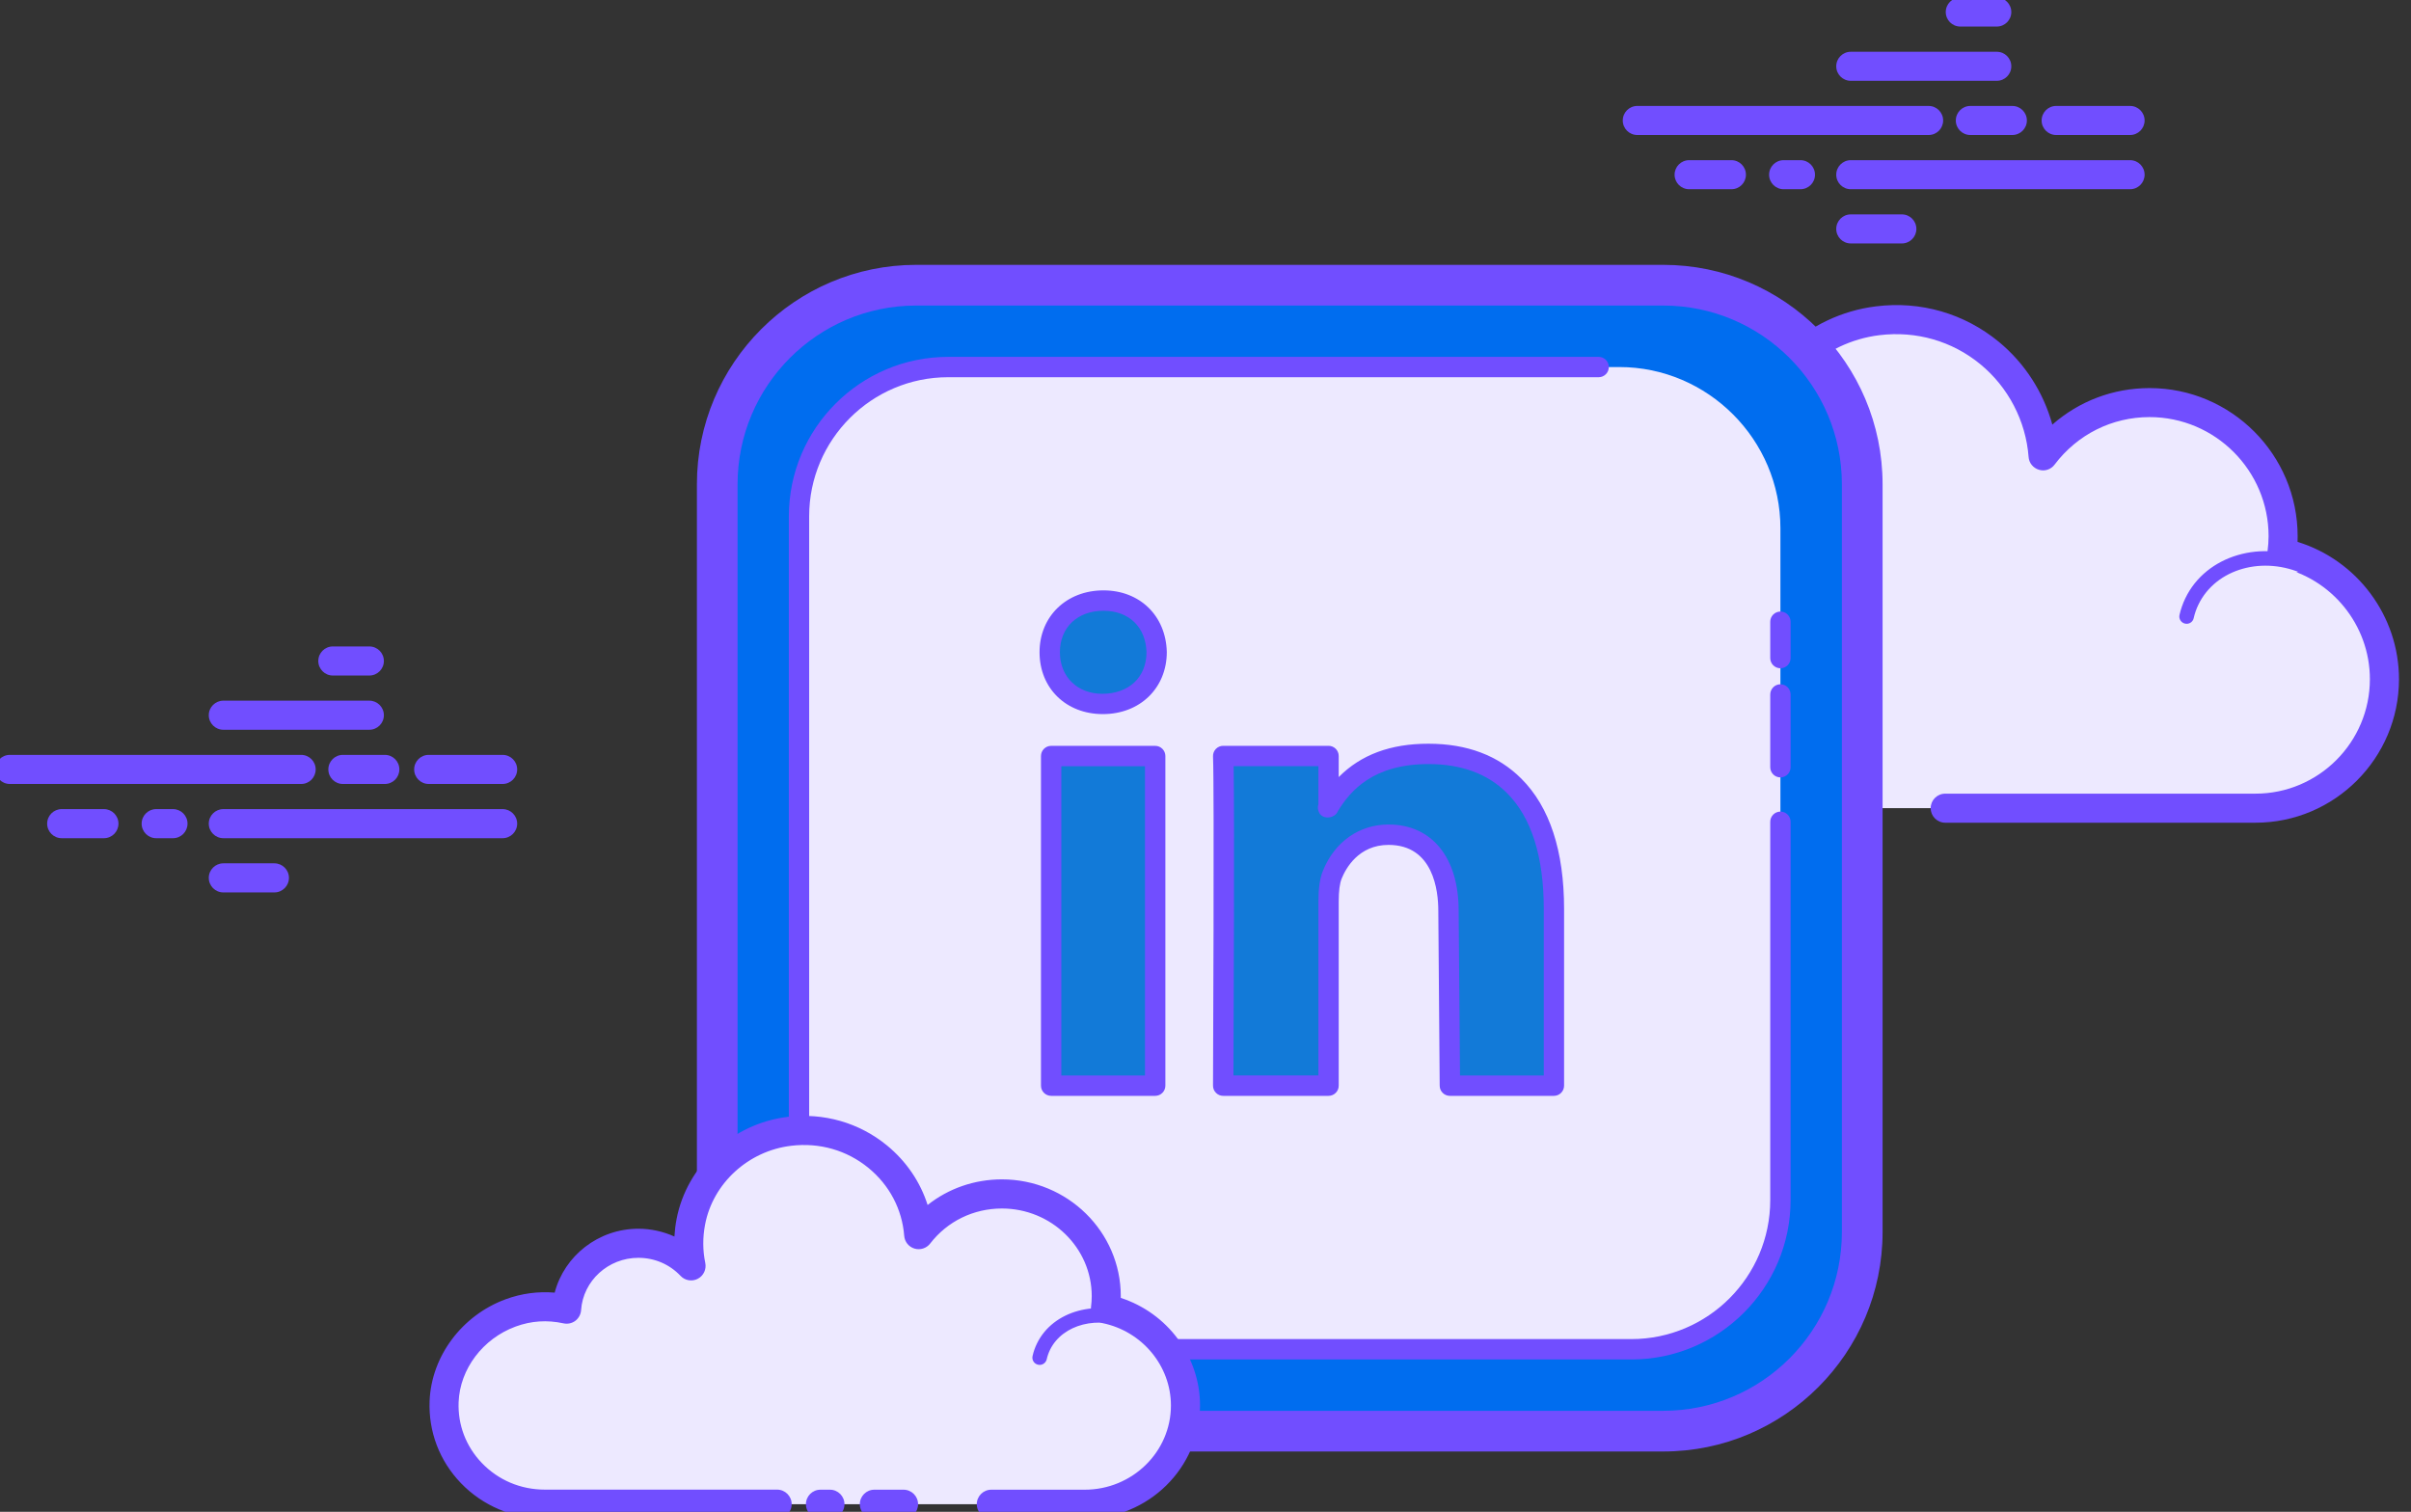<svg width="59" height="37" viewBox="0 0 59 37" fill="none" xmlns="http://www.w3.org/2000/svg">
<rect x="0" y="0" width="59" height="37" fill="#333333" stroke="none"/>
<g clip-path="url(#clip0_127_524)">
<path d="M7.371 19.187H0.24C0.044 19.187 -0.115 19.027 -0.115 18.831C-0.115 18.634 0.044 18.475 0.24 18.475H7.37C7.566 18.475 7.725 18.634 7.725 18.831C7.725 19.027 7.567 19.187 7.371 19.187ZM9.418 19.187H8.39C8.194 19.187 8.035 19.027 8.035 18.831C8.035 18.634 8.194 18.475 8.39 18.475H9.418C9.614 18.475 9.773 18.634 9.773 18.831C9.773 19.027 9.615 19.187 9.418 19.187ZM12.3 19.187H10.491C10.294 19.187 10.135 19.027 10.135 18.831C10.135 18.634 10.294 18.475 10.491 18.475H12.3C12.496 18.475 12.656 18.634 12.656 18.831C12.656 19.027 12.496 19.187 12.3 19.187ZM12.3 20.514H5.465C5.269 20.514 5.109 20.354 5.109 20.158C5.109 19.962 5.269 19.802 5.465 19.802H12.3C12.496 19.802 12.656 19.962 12.656 20.158C12.656 20.354 12.496 20.514 12.3 20.514ZM4.234 20.514H3.821C3.625 20.514 3.466 20.354 3.466 20.158C3.466 19.962 3.625 19.802 3.821 19.802H4.234C4.43 19.802 4.589 19.962 4.589 20.158C4.589 20.354 4.431 20.514 4.234 20.514ZM2.544 20.514H1.509C1.313 20.514 1.154 20.354 1.154 20.158C1.154 19.962 1.313 19.802 1.509 19.802H2.544C2.74 19.802 2.899 19.962 2.899 20.158C2.899 20.354 2.741 20.514 2.544 20.514ZM9.038 17.86H5.465C5.269 17.86 5.109 17.7 5.109 17.504C5.109 17.308 5.269 17.148 5.465 17.148H9.038C9.234 17.148 9.394 17.308 9.394 17.504C9.394 17.7 9.235 17.86 9.038 17.86ZM9.038 16.533H8.145C7.949 16.533 7.789 16.373 7.789 16.177C7.789 15.98 7.949 15.821 8.145 15.821H9.038C9.234 15.821 9.394 15.98 9.394 16.177C9.394 16.373 9.235 16.533 9.038 16.533ZM6.715 21.841H5.465C5.269 21.841 5.109 21.681 5.109 21.485C5.109 21.289 5.269 21.129 5.465 21.129H6.715C6.911 21.129 7.071 21.289 7.071 21.485C7.071 21.681 6.911 21.841 6.715 21.841ZM47.196 3.304H40.066C39.87 3.304 39.711 3.145 39.711 2.949C39.711 2.752 39.87 2.593 40.066 2.593H47.196C47.392 2.593 47.551 2.752 47.551 2.949C47.551 3.145 47.393 3.304 47.196 3.304ZM49.244 3.304H48.216C48.02 3.304 47.861 3.145 47.861 2.949C47.861 2.752 48.02 2.593 48.216 2.593H49.244C49.441 2.593 49.6 2.752 49.6 2.949C49.6 3.145 49.441 3.304 49.244 3.304ZM52.126 3.304H50.316C50.12 3.304 49.961 3.145 49.961 2.949C49.961 2.752 50.12 2.593 50.316 2.593H52.126C52.322 2.593 52.481 2.752 52.481 2.949C52.481 3.145 52.322 3.304 52.126 3.304ZM52.126 4.631H45.291C45.094 4.631 44.935 4.472 44.935 4.276C44.935 4.079 45.094 3.92 45.291 3.92H52.126C52.322 3.92 52.481 4.079 52.481 4.276C52.481 4.472 52.322 4.631 52.126 4.631ZM44.059 4.631H43.647C43.451 4.631 43.292 4.472 43.292 4.276C43.292 4.079 43.451 3.92 43.647 3.92H44.059C44.256 3.92 44.415 4.079 44.415 4.276C44.415 4.472 44.256 4.631 44.059 4.631ZM42.37 4.631H41.335C41.139 4.631 40.979 4.472 40.979 4.276C40.979 4.079 41.139 3.92 41.335 3.92H42.37C42.566 3.92 42.725 4.079 42.725 4.276C42.725 4.472 42.567 4.631 42.37 4.631ZM48.864 1.978H45.291C45.094 1.978 44.935 1.819 44.935 1.622C44.935 1.426 45.094 1.267 45.291 1.267H48.864C49.06 1.267 49.219 1.426 49.219 1.622C49.219 1.819 49.06 1.978 48.864 1.978ZM48.864 0.65H47.971C47.774 0.65 47.615 0.491 47.615 0.295C47.615 0.098 47.774 -0.061 47.971 -0.061H48.864C49.06 -0.061 49.219 0.098 49.219 0.295C49.219 0.491 49.06 0.65 48.864 0.65ZM46.541 5.958H45.291C45.094 5.958 44.935 5.799 44.935 5.603C44.935 5.406 45.094 5.247 45.291 5.247H46.541C46.737 5.247 46.896 5.406 46.896 5.603C46.896 5.799 46.737 5.958 46.541 5.958Z" fill="#714EFF"/>
<path d="M47.602 19.779C47.602 19.779 55.148 19.779 55.194 19.779C56.937 19.779 58.35 18.366 58.35 16.621C58.35 15.099 57.274 13.829 55.843 13.53C55.859 13.397 55.87 13.262 55.87 13.124C55.87 11.318 54.407 9.853 52.602 9.853C51.537 9.853 50.593 10.366 49.996 11.156C49.844 9.145 48.05 7.593 45.95 7.85C44.414 8.038 43.144 9.226 42.862 10.748C42.772 11.236 42.781 11.71 42.871 12.155C42.459 11.711 41.874 11.432 41.22 11.432C40.026 11.432 39.051 12.362 38.974 13.539C38.432 13.418 37.842 13.426 37.221 13.659C36.033 14.106 35.187 15.225 35.138 16.494C35.067 18.296 36.506 19.779 38.29 19.779C38.426 19.779 38.902 19.779 39.012 19.779H45.564" fill="#EDE9FF"/>
<path d="M55.194 20.135H47.602C47.406 20.135 47.246 19.976 47.246 19.779C47.246 19.583 47.406 19.424 47.602 19.424H55.194C56.738 19.424 57.994 18.166 57.994 16.621C57.994 15.301 57.059 14.147 55.77 13.878C55.589 13.84 55.468 13.67 55.49 13.486C55.505 13.368 55.515 13.247 55.515 13.124C55.515 11.517 54.208 10.208 52.602 10.208C51.683 10.208 50.837 10.632 50.279 11.37C50.191 11.489 50.038 11.541 49.896 11.497C49.754 11.455 49.652 11.331 49.642 11.182C49.575 10.302 49.144 9.474 48.46 8.913C47.768 8.345 46.891 8.094 45.992 8.203C44.608 8.373 43.465 9.446 43.211 10.813C43.131 11.241 43.134 11.668 43.219 12.084C43.251 12.241 43.175 12.399 43.033 12.472C42.892 12.545 42.718 12.514 42.61 12.398C42.245 12.005 41.751 11.789 41.22 11.789C40.224 11.789 39.394 12.568 39.328 13.563C39.321 13.667 39.27 13.762 39.187 13.824C39.103 13.886 38.997 13.908 38.897 13.887C38.361 13.769 37.853 13.804 37.345 13.994C36.279 14.394 35.535 15.405 35.492 16.509C35.463 17.28 35.739 18.01 36.272 18.565C36.805 19.12 37.521 19.425 38.29 19.425H45.564C45.76 19.425 45.919 19.584 45.919 19.781C45.919 19.977 45.76 20.137 45.564 20.137H38.29C37.327 20.137 36.428 19.753 35.76 19.058C35.092 18.362 34.745 17.448 34.782 16.481C34.836 15.095 35.765 13.828 37.095 13.328C37.608 13.136 38.137 13.069 38.674 13.129C38.931 11.952 39.984 11.077 41.22 11.077C41.649 11.077 42.069 11.185 42.443 11.384C42.446 11.151 42.469 10.918 42.512 10.684C42.822 9.015 44.217 7.705 45.906 7.498C46.998 7.361 48.067 7.671 48.91 8.363C49.549 8.888 50.007 9.603 50.223 10.392C50.877 9.817 51.712 9.498 52.602 9.498C54.601 9.498 56.226 11.126 56.226 13.126C56.226 13.171 56.226 13.217 56.224 13.262C57.679 13.709 58.706 15.075 58.706 16.623C58.705 18.558 57.13 20.135 55.194 20.135Z" fill="#714EFF"/>
<path d="M45.773 12.821C44.606 12.744 43.601 13.551 43.529 14.624C43.519 14.757 43.526 14.887 43.545 15.015C43.32 14.76 42.986 14.588 42.604 14.562C41.904 14.516 41.299 14.979 41.211 15.609C41.084 15.574 40.951 15.551 40.813 15.541C39.792 15.475 38.912 16.18 38.85 17.118" fill="#EDE9FF"/>
<path d="M38.85 17.297C38.846 17.297 38.842 17.297 38.838 17.297C38.74 17.29 38.666 17.206 38.673 17.108C38.743 16.074 39.701 15.298 40.825 15.365C40.908 15.371 40.992 15.381 41.076 15.396C41.261 14.772 41.899 14.335 42.616 14.386C42.88 14.403 43.133 14.486 43.351 14.622C43.351 14.619 43.352 14.616 43.352 14.612C43.43 13.445 44.522 12.572 45.785 12.645C45.883 12.651 45.957 12.736 45.95 12.834C45.944 12.932 45.861 13.005 45.761 13C44.686 12.927 43.772 13.664 43.706 14.636C43.698 14.753 43.703 14.872 43.721 14.99C43.733 15.068 43.692 15.144 43.62 15.178C43.55 15.211 43.465 15.194 43.412 15.134C43.21 14.906 42.911 14.763 42.593 14.742C41.987 14.702 41.463 15.095 41.388 15.635C41.381 15.686 41.353 15.731 41.31 15.759C41.267 15.788 41.215 15.796 41.165 15.783C41.044 15.75 40.922 15.729 40.802 15.722C39.88 15.662 39.084 16.294 39.028 17.133C39.021 17.225 38.944 17.297 38.85 17.297Z" fill="#714EFF"/>
<path d="M56.472 13.9C55.375 13.383 54.107 13.748 53.639 14.718C53.581 14.838 53.538 14.963 53.51 15.089" fill="#EDE9FF"/>
<path d="M53.509 15.267C53.496 15.267 53.483 15.265 53.469 15.262C53.373 15.24 53.313 15.145 53.335 15.05C53.367 14.908 53.416 14.77 53.478 14.641C53.987 13.585 55.366 13.182 56.547 13.74C56.636 13.782 56.674 13.888 56.632 13.977C56.59 14.066 56.484 14.103 56.396 14.062C55.388 13.587 54.223 13.916 53.798 14.797C53.747 14.902 53.708 15.014 53.682 15.13C53.664 15.211 53.591 15.267 53.509 15.267Z" fill="#714EFF"/>
<path d="M40.703 35.026H22.419C19.742 35.026 17.552 32.834 17.552 30.154V11.852C17.552 9.172 19.742 6.98 22.419 6.98H40.703C43.38 6.98 45.57 9.172 45.57 11.852V30.154C45.571 32.834 43.38 35.026 40.703 35.026Z" fill="#006DEF"/>
<path d="M40.703 35.524H22.419C19.46 35.524 17.054 33.115 17.054 30.154V11.852C17.054 8.891 19.461 6.482 22.419 6.482H40.703C43.661 6.482 46.069 8.891 46.069 11.852V30.154C46.069 33.116 43.661 35.524 40.703 35.524ZM22.419 7.478C20.009 7.478 18.049 9.44 18.049 11.852V30.154C18.049 32.566 20.009 34.528 22.419 34.528H40.703C43.113 34.528 45.073 32.566 45.073 30.154V11.852C45.073 9.44 43.112 7.478 40.703 7.478H22.419Z" fill="#714EFF"/>
<path d="M39.625 33.023H23.497C21.328 33.023 19.552 31.247 19.552 29.075V12.931C19.552 10.76 21.328 8.983 23.497 8.983H39.625C41.794 8.983 43.569 10.76 43.569 12.931V29.075C43.569 31.247 41.794 33.023 39.625 33.023Z" fill="#EDE9FF"/>
<path d="M39.92 33.272H23.202C21.052 33.272 19.304 31.522 19.304 29.37V12.636C19.304 10.485 21.052 8.734 23.202 8.734H39.121C39.258 8.734 39.37 8.846 39.37 8.983C39.37 9.12 39.258 9.232 39.121 9.232H23.202C21.327 9.232 19.801 10.759 19.801 12.636V29.369C19.801 31.247 21.327 32.773 23.202 32.773H39.92C41.795 32.773 43.32 31.247 43.32 29.369V20.112C43.32 19.975 43.432 19.863 43.569 19.863C43.706 19.863 43.818 19.975 43.818 20.112V29.369C43.818 31.522 42.069 33.272 39.92 33.272Z" fill="#714EFF"/>
<path d="M43.569 19.026C43.432 19.026 43.32 18.915 43.32 18.777V16.997C43.32 16.859 43.432 16.747 43.569 16.747C43.706 16.747 43.818 16.859 43.818 16.997V18.777C43.818 18.915 43.706 19.026 43.569 19.026ZM43.569 16.355C43.432 16.355 43.32 16.244 43.32 16.106V15.216C43.32 15.079 43.432 14.967 43.569 14.967C43.706 14.967 43.818 15.079 43.818 15.216V16.106C43.818 16.244 43.706 16.355 43.569 16.355Z" fill="#714EFF"/>
<path d="M38.026 22.248V26.571H35.48L35.445 22.285C35.445 21.2 34.952 20.429 33.978 20.429C33.236 20.429 32.795 20.926 32.601 21.41C32.531 21.581 32.51 21.823 32.51 22.064V26.571H29.932C29.932 26.571 29.967 19.259 29.932 18.503H32.51V19.748C32.505 19.757 32.499 19.767 32.493 19.776H32.51V19.748C32.869 19.149 33.523 18.452 34.951 18.452C36.72 18.448 38.026 19.552 38.026 22.248ZM27.003 14.698C26.207 14.698 25.688 15.245 25.688 15.963C25.688 16.666 26.192 17.229 26.973 17.229H26.988C27.8 17.229 28.304 16.666 28.304 15.963C28.287 15.245 27.797 14.698 27.003 14.698ZM25.723 26.571H28.269V18.503H25.723V26.571Z" fill="#127AD8"/>
<path d="M38.026 26.82H35.48C35.344 26.82 35.232 26.71 35.231 26.573L35.197 22.288C35.197 21.802 35.078 20.678 33.979 20.678C33.245 20.678 32.932 21.255 32.832 21.503C32.784 21.62 32.76 21.809 32.76 22.064V26.571C32.76 26.708 32.648 26.82 32.511 26.82H29.933C29.867 26.82 29.803 26.794 29.757 26.747C29.71 26.7 29.683 26.636 29.684 26.57C29.684 26.496 29.718 19.255 29.684 18.514C29.681 18.445 29.705 18.38 29.753 18.33C29.8 18.281 29.865 18.253 29.933 18.253H32.511C32.648 18.253 32.76 18.365 32.76 18.502V19.018C33.304 18.47 34.027 18.202 34.952 18.202C34.954 18.202 34.957 18.202 34.959 18.202C35.898 18.202 36.662 18.489 37.228 19.056C37.923 19.75 38.275 20.824 38.275 22.248V26.57C38.275 26.708 38.164 26.82 38.026 26.82ZM35.728 26.322H37.778V22.248C37.778 20.961 37.475 20.006 36.877 19.409C36.407 18.938 35.761 18.7 34.959 18.7C34.957 18.7 34.954 18.7 34.952 18.7C33.609 18.7 33.046 19.349 32.741 19.85C32.67 20.031 32.38 20.066 32.286 19.898C32.25 19.832 32.238 19.754 32.263 19.685V18.751H30.189C30.21 20.085 30.189 25.117 30.184 26.321H32.263V22.063C32.263 21.738 32.299 21.494 32.372 21.315C32.658 20.604 33.26 20.179 33.98 20.179C35.038 20.179 35.695 20.986 35.695 22.285L35.728 26.322ZM28.269 26.82H25.723C25.586 26.82 25.474 26.708 25.474 26.571V18.503C25.474 18.366 25.586 18.254 25.723 18.254H28.269C28.406 18.254 28.518 18.366 28.518 18.503V26.571C28.518 26.708 28.406 26.82 28.269 26.82ZM25.972 26.322H28.019V18.752H25.972V26.322ZM26.989 17.477C26.084 17.477 25.439 16.841 25.439 15.963C25.439 15.086 26.097 14.449 27.003 14.449C27.893 14.449 28.531 15.07 28.553 15.957C28.553 16.841 27.895 17.477 26.989 17.477ZM27.003 14.948C26.366 14.948 25.937 15.356 25.937 15.964C25.937 16.562 26.364 16.98 26.974 16.98C27.627 16.98 28.056 16.572 28.056 15.964C28.04 15.349 27.628 14.948 27.003 14.948Z" fill="#714EFF"/>
<path d="M24.258 36.814C25.474 36.814 26.529 36.814 26.544 36.814C27.906 36.814 29.01 35.733 29.01 34.398C29.01 33.234 28.169 32.263 27.05 32.033C27.063 31.932 27.073 31.828 27.073 31.723C27.073 30.341 25.929 29.221 24.518 29.221C23.685 29.221 22.948 29.613 22.482 30.218C22.363 28.679 20.96 27.492 19.319 27.689C18.119 27.832 17.126 28.741 16.905 29.906C16.834 30.279 16.842 30.642 16.913 30.982C16.59 30.642 16.133 30.429 15.623 30.429C14.69 30.429 13.928 31.141 13.867 32.041C13.444 31.949 12.982 31.954 12.497 32.133C11.568 32.475 10.907 33.331 10.869 34.301C10.814 35.679 11.938 36.814 13.333 36.814C13.439 36.814 13.812 36.814 13.898 36.814H19.019M20.078 36.814H20.31H20.078Z" fill="#EDE9FF"/>
<path d="M26.544 37.17H24.258C24.062 37.17 23.903 37.011 23.903 36.814C23.903 36.618 24.062 36.459 24.258 36.459H26.544C27.707 36.459 28.654 35.534 28.654 34.398C28.654 33.429 27.95 32.581 26.979 32.382C26.797 32.345 26.674 32.174 26.698 31.989C26.709 31.902 26.716 31.814 26.716 31.723C26.716 30.539 25.73 29.577 24.518 29.577C23.823 29.577 23.183 29.889 22.762 30.435C22.672 30.551 22.52 30.6 22.379 30.558C22.238 30.516 22.138 30.391 22.127 30.245C22.076 29.595 21.766 29.006 21.254 28.585C20.726 28.152 20.055 27.958 19.36 28.042C18.311 28.167 17.445 28.961 17.254 29.971C17.194 30.287 17.195 30.602 17.259 30.909C17.291 31.065 17.217 31.223 17.076 31.297C16.936 31.37 16.763 31.342 16.654 31.226C16.384 30.941 16.017 30.784 15.621 30.784C14.884 30.784 14.269 31.346 14.22 32.064C14.213 32.167 14.162 32.262 14.08 32.325C13.997 32.387 13.893 32.41 13.79 32.388C13.386 32.3 13.002 32.326 12.618 32.466C11.816 32.761 11.255 33.504 11.223 34.315C11.201 34.871 11.403 35.401 11.791 35.805C12.195 36.226 12.742 36.457 13.332 36.457H19.017C19.213 36.457 19.373 36.617 19.373 36.813C19.373 37.009 19.213 37.169 19.017 37.169H13.332C12.559 37.169 11.81 36.851 11.279 36.298C10.755 35.753 10.483 35.038 10.513 34.286C10.557 33.191 11.305 32.191 12.374 31.798C12.764 31.655 13.168 31.602 13.574 31.636C13.81 30.733 14.645 30.072 15.622 30.072C15.929 30.072 16.229 30.139 16.504 30.263C16.512 30.122 16.529 29.98 16.556 29.838C16.805 28.526 17.924 27.497 19.277 27.334C20.162 27.229 21.027 27.477 21.706 28.034C22.18 28.424 22.521 28.927 22.7 29.491C23.21 29.087 23.845 28.864 24.518 28.864C26.122 28.864 27.427 30.146 27.427 31.722C27.427 31.736 27.427 31.75 27.427 31.765C28.567 32.135 29.366 33.196 29.366 34.397C29.365 35.926 28.1 37.17 26.544 37.17ZM20.31 37.17H20.077C19.881 37.17 19.722 37.011 19.722 36.814C19.722 36.618 19.881 36.459 20.077 36.459H20.31C20.506 36.459 20.665 36.618 20.665 36.814C20.665 37.011 20.506 37.17 20.31 37.17Z" fill="#714EFF"/>
<path d="M25.441 33.405C25.428 33.405 25.416 33.403 25.402 33.4C25.306 33.379 25.246 33.284 25.268 33.188C25.292 33.079 25.329 32.974 25.379 32.874C25.772 32.075 26.86 31.78 27.803 32.216C27.891 32.258 27.93 32.364 27.889 32.453C27.848 32.542 27.742 32.58 27.653 32.539C26.885 32.184 26.007 32.405 25.697 33.032C25.661 33.106 25.633 33.184 25.615 33.265C25.596 33.348 25.523 33.405 25.441 33.405ZM22.111 37.17H21.396C21.2 37.17 21.041 37.011 21.041 36.814C21.041 36.618 21.2 36.459 21.396 36.459H22.111C22.307 36.459 22.466 36.618 22.466 36.814C22.466 37.011 22.308 37.17 22.111 37.17Z" fill="#714EFF"/>
</g>
<defs>
<clipPath id="clip0_127_524">
<rect width="59" height="37" fill="white"/>
</clipPath>
</defs>
</svg>
